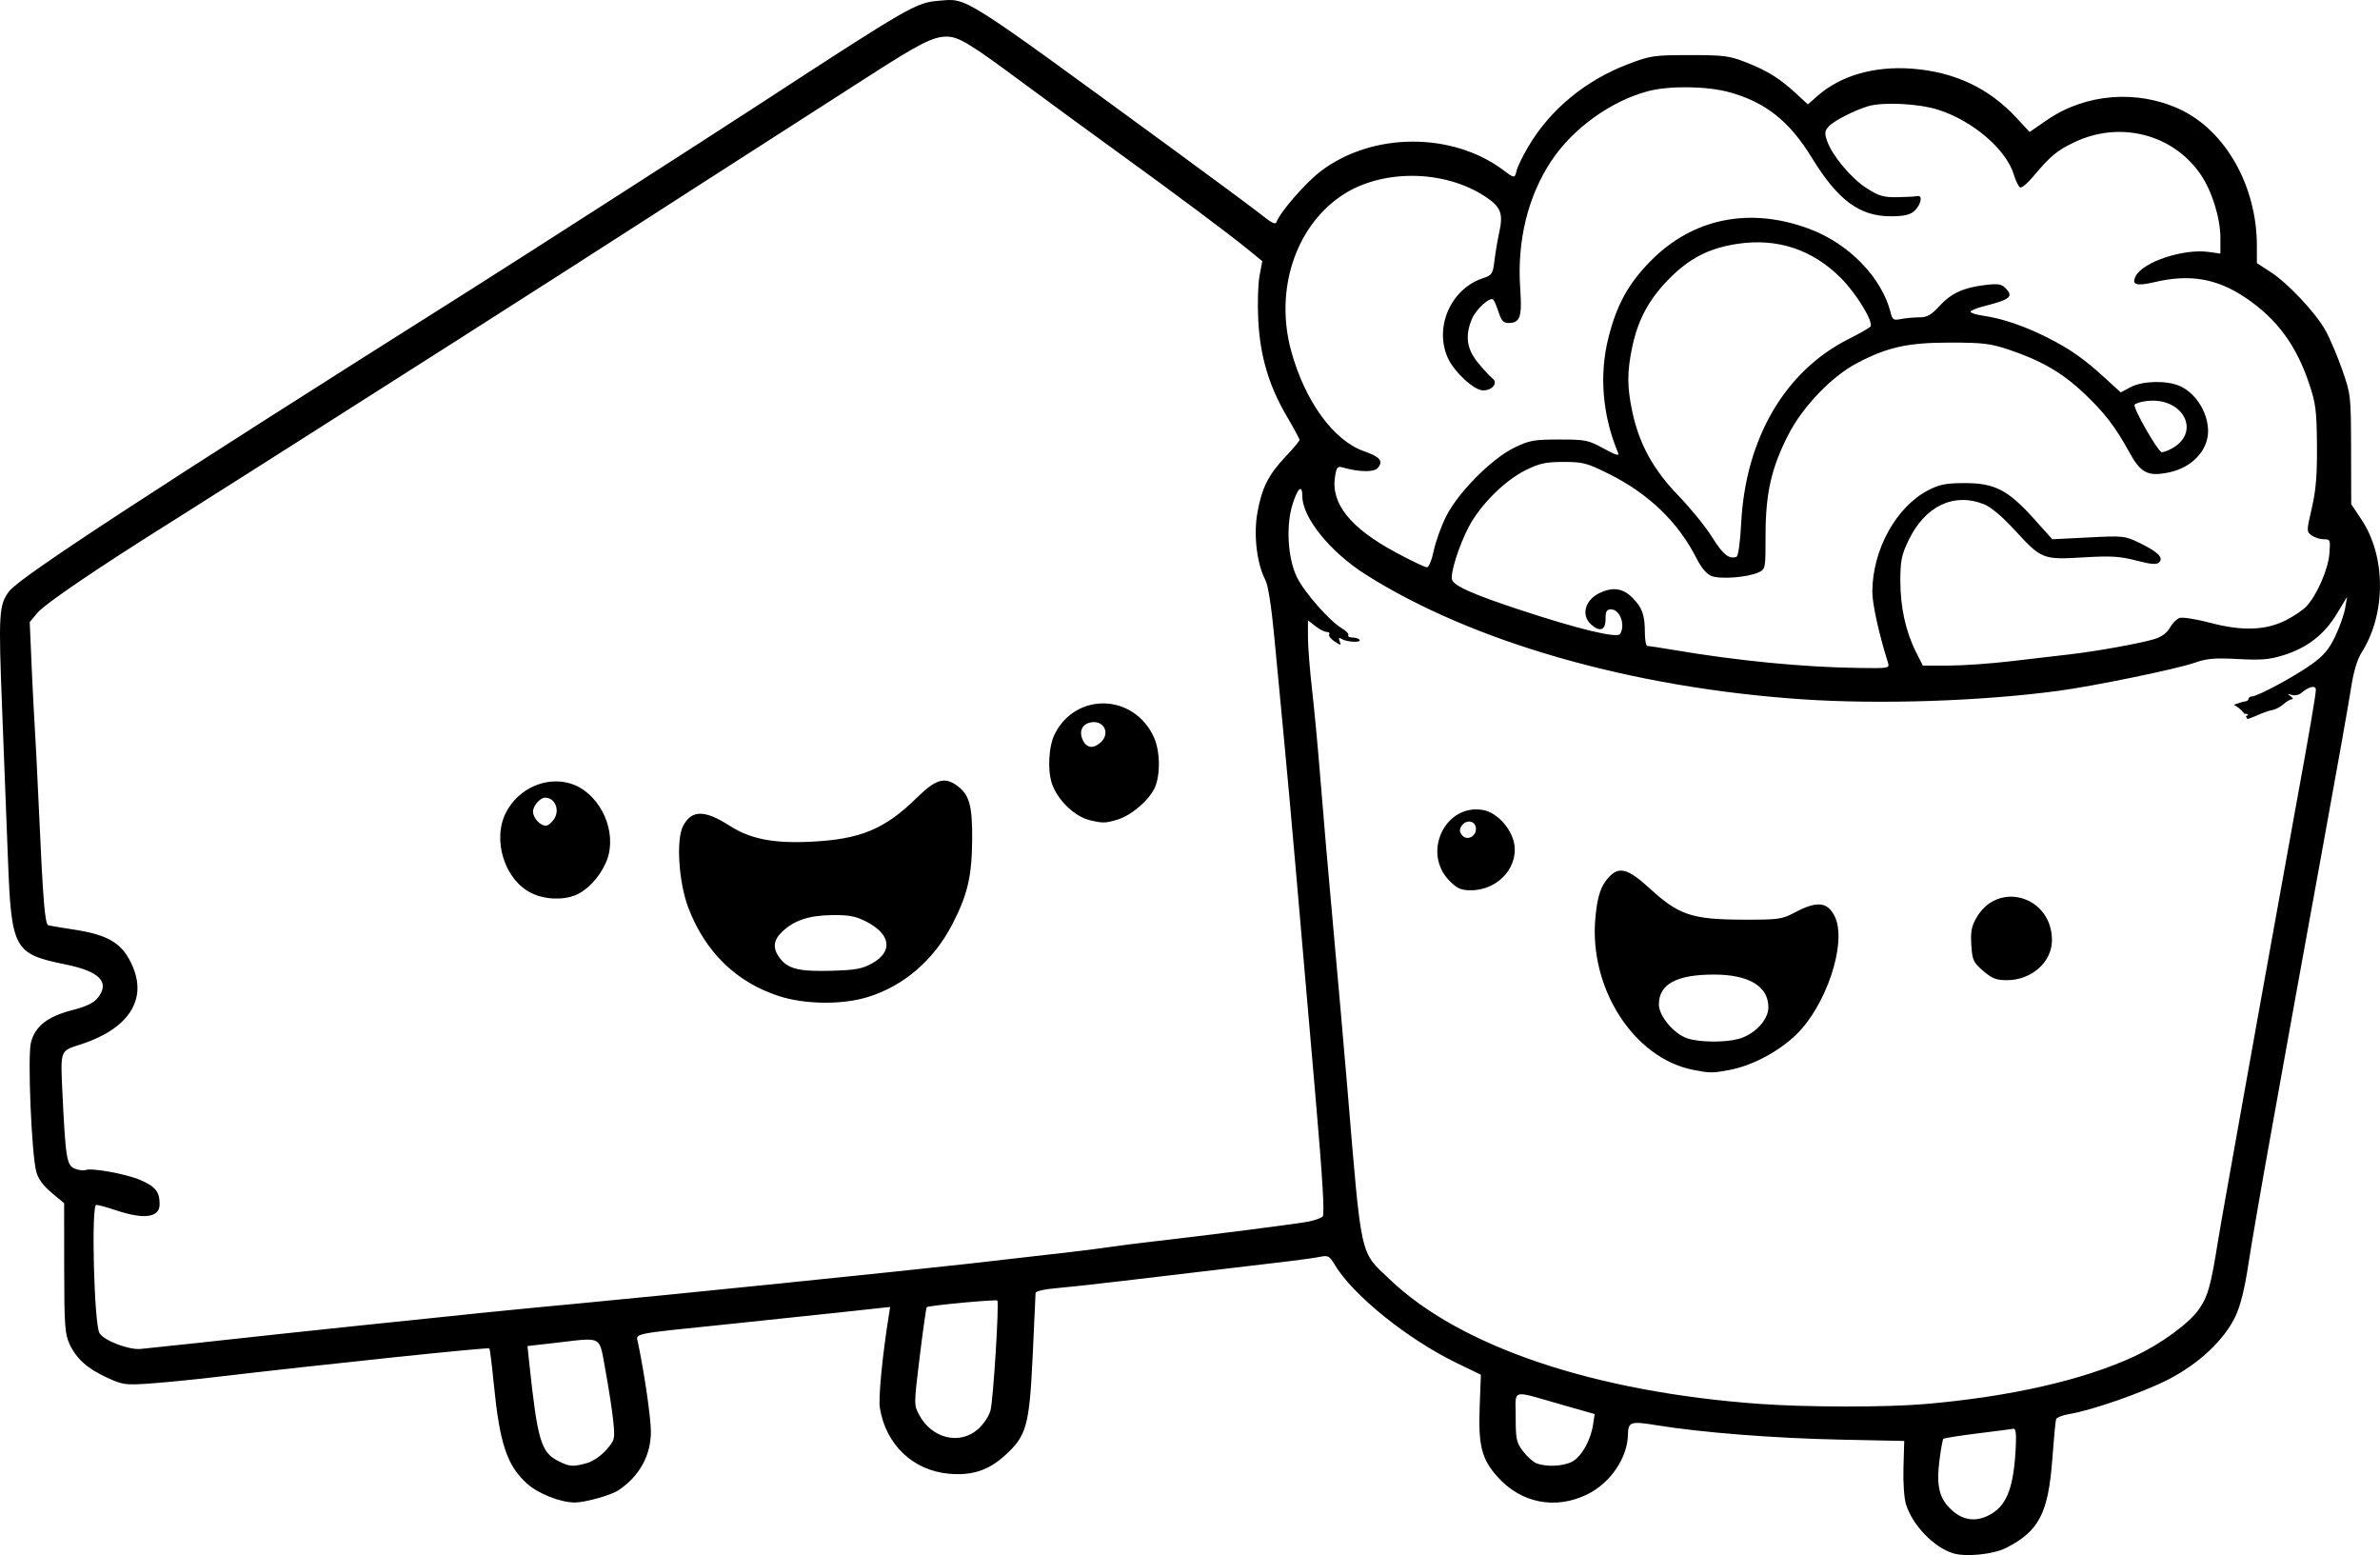 <?xml version="1.0" encoding="UTF-8" standalone="no"?>
<!-- Created with Inkscape (http://www.inkscape.org/) -->

<svg
   width="224.285mm"
   height="146.511mm"
   viewBox="0 0 224.285 146.511"
   version="1.1"
   id="svg1"
   xml:space="preserve"
   xmlns="http://www.w3.org/2000/svg"
   xmlns:svg="http://www.w3.org/2000/svg"><defs
     id="defs1"><clipPath
       clipPathUnits="userSpaceOnUse"
       id="clipPath17"><path
         id="path18"
         style="fill:#ff0000;fill-opacity:1;fill-rule:nonzero;stroke:none;stroke-width:0.265"
         d="M -25.235,37.243 V 270.912 H 238.3 V 37.243 Z M 163.009,61.136 c 1.006,0.01 2.012,0.129 3.007,0.274 0.095,0.012 0.188,0.03 0.283,0.043 1.4,-0.11 2.802,-0.196 4.205,-0.251 1.046,-0.04 2.092,-0.049 3.139,-0.056 1.056,-0.034 2.105,0.112 3.154,0.211 0.839,0.079 1.683,0.092 2.525,0.109 1.194,0.018 2.388,0.022 3.582,0.026 1.478,0.005 2.575,0.376 3.373,0.907 5.815,-0.016 6.055,6.055 -0.154,6.517 -1.171,0.087 -2.342,0.197 -3.518,0.166 -1.766,-0.009 -3.532,-0.019 -5.297,-0.057 -1.643,-0.04 -3.288,-0.093 -4.925,-0.254 -1.294,-0.131 -2.587,-0.268 -3.882,-0.393 -0.127,-0.018 -0.252,-0.04 -0.379,-0.058 -0.296,0.032 -0.607,0.05 -0.937,0.05 h -1.526 -2.65 c -0.333,0 -0.649,-0.018 -0.948,-0.051 -1.016,0.085 -2.03,0.193 -3.048,0.244 -1.672,0.062 -3.343,0.18 -5.016,0.169 -6.446,-0.044 -6.446,-6.545 0,-6.512 1.593,0.008 3.184,-0.105 4.776,-0.164 0.123,-0.007 0.246,-0.019 0.369,-0.03 0.355,-0.159 0.753,-0.289 1.2,-0.379 0.723,-0.302 1.567,-0.523 2.667,-0.512 z" /></clipPath><clipPath
       clipPathUnits="userSpaceOnUse"
       id="clipPath40"><path
         id="path41"
         style="fill:#ff0000;fill-opacity:1;fill-rule:nonzero;stroke:none;stroke-width:0.265"
         d="M -19.272,65.912 V 212.423 H 205.012 V 65.912 Z m 87.23,18.253 c 0.602,-0.005 1.296,0.076 2.08,0.261 2.779,0.656 5.139,2.407 7.503,3.93 2.163,1.483 1.106,0.742 3.171,2.22 5.243,3.75 1.45,9.049 -3.79,5.295 C 75.012,94.502 75.981,95.183 74.013,93.828 72.975,93.159 72.225,92.667 71.188,92.029 70.534,91.628 69.788,91.188 69.117,90.871 64.016,88.465 63.743,84.201 67.958,84.164 Z M 189.154,131.841 c 4.41,-0.007 5.151,4.973 -0.256,6.576 -0.157,0.046 -0.313,0.093 -0.47,0.139 -1.216,0.359 -2.451,0.637 -3.695,0.878 -1.86,0.329 -3.71,0.713 -5.572,1.029 -1.86,0.321 -3.742,0.494 -5.593,0.871 -2.626,0.488 -5.265,0.862 -7.932,1.051 -2.235,0.193 -4.466,0.449 -6.706,0.579 -6.435,0.375 -6.426,-6 0,-6.512 2.05,-0.163 4.096,-0.378 6.145,-0.555 2.456,-0.17 4.885,-0.517 7.303,-0.966 1.871,-0.399 3.78,-0.549 5.66,-0.884 1.858,-0.316 3.703,-0.697 5.559,-1.026 0.998,-0.204 1.994,-0.411 2.97,-0.706 0.16,-0.047 0.319,-0.095 0.479,-0.142 0.773,-0.229 1.477,-0.332 2.107,-0.333 z M -5.753,148.162 c 0.856,-0.025 1.855,0.171 2.957,0.667 1.863,0.838 3.39,2.214 4.902,3.556 4.821,4.279 0.463,9.164 -4.335,4.859 -1.076,-0.965 -2.14,-2 -3.479,-2.591 -4.792,-2.115 -3.755,-6.383 -0.045,-6.492 z m 81.81,13.64 c 1.098,0.023 2.406,0.557 3.718,1.808 0.829,0.79 1.644,1.596 2.453,2.409 1.493,1.5 1.985,2.996 1.83,4.176 1.492,0.035 3.032,1.431 3.386,4.364 l 0.054,0.449 c 0.774,6.4 -5.725,7.172 -6.466,0.768 -0.011,-0.099 -0.023,-0.198 -0.035,-0.297 -0.138,-1.196 -0.026,-2.2 0.251,-3.001 -1.083,-0.041 -2.359,-0.582 -3.636,-1.866 -0.805,-0.809 -1.616,-1.612 -2.442,-2.398 -3.356,-3.194 -1.92,-6.472 0.886,-6.413 z m -60.033,6.896 c 1.003,0.036 2.189,0.489 3.432,1.515 1.409,1.163 2.99,2.109 4.528,3.091 1.61,1.01 3.261,1.95 4.938,2.844 5.688,3.033 2.616,8.785 -3.068,5.744 -1.824,-0.976 -3.623,-1.997 -5.374,-3.1 -1.732,-1.107 -3.504,-2.183 -5.091,-3.494 -3.728,-3.078 -2.372,-6.708 0.636,-6.599 z" /></clipPath></defs><g
     id="layer1"
     transform="translate(19.272,-65.912)"><path
       style="fill:#000000"
       d="m 164.744,212.242 c -1.8,-0.577 -3.768,-2.627 -4.393,-4.576 -0.184,-0.572 -0.288,-2.058 -0.246,-3.495 l 0.073,-2.5 -6.071,-0.126 c -6.159,-0.128 -12.978,-0.662 -17.214,-1.348 -2.532,-0.41 -2.725,-0.345 -2.755,0.924 -0.051,2.143 -1.644,4.489 -3.772,5.552 -3.034,1.516 -6.322,0.873 -8.565,-1.675 -1.456,-1.654 -1.771,-2.926 -1.632,-6.586 l 0.114,-2.98 -2.295,-1.113 c -4.666,-2.263 -9.821,-6.431 -11.514,-9.308 -0.443,-0.753 -0.607,-0.841 -1.3,-0.697 -0.437,0.09 -1.687,0.271 -2.778,0.401 -15.018,1.794 -20.309,2.407 -22.027,2.552 -1.212,0.102 -2.051,0.292 -2.052,0.465 -8.1e-4,0.161 -0.123,2.838 -0.273,5.95 -0.316,6.603 -0.576,7.521 -2.658,9.393 -1.53,1.376 -3.089,1.878 -5.229,1.684 -3.393,-0.308 -5.943,-2.729 -6.511,-6.184 -0.152,-0.923 0.213,-4.755 0.818,-8.585 l 0.149,-0.945 -4.193,0.456 c -2.306,0.251 -7.23,0.77 -10.94,1.153 -9.55,0.986 -8.821,0.831 -8.615,1.83 0.628,3.055 1.206,7.065 1.201,8.333 -0.009,2.255 -1.1,4.206 -3.086,5.518 -0.688,0.454 -3.11,1.129 -4.07,1.134 -1.348,0.006 -3.459,-0.826 -4.515,-1.78 -1.901,-1.718 -2.58,-3.761 -3.141,-9.462 -0.172,-1.746 -0.357,-3.22 -0.411,-3.276 -0.12,-0.123 -15.507,1.487 -26.16,2.738 -1.881,0.221 -4.514,0.478 -5.85,0.572 -2.267,0.159 -2.533,0.123 -3.988,-0.542 -1.885,-0.862 -2.918,-1.787 -3.571,-3.196 -0.431,-0.932 -0.491,-1.786 -0.496,-7.154 l -0.006,-6.096 -1.182,-0.988 c -0.791,-0.661 -1.268,-1.314 -1.443,-1.974 -0.448,-1.695 -0.83,-10.879 -0.505,-12.168 0.388,-1.54 1.56,-2.46 3.905,-3.064 1.341,-0.345 2.018,-0.675 2.409,-1.172 1.151,-1.464 0.166,-2.474 -3.052,-3.131 -4.879,-0.995 -5.102,-1.405 -5.429,-9.973 -0.129,-3.377 -0.372,-9.645 -0.54,-13.93 -0.362,-9.221 -0.317,-9.979 0.671,-11.274 1.007,-1.32 13.832,-9.697 43.398,-28.349 4.441,-2.802 22.252,-14.235 27.252,-17.494 14.18,-9.242 14.8,-9.6 16.925,-9.771 2.766,-0.222 1.802,-0.832 21.837,13.804 4.147,3.03 8.068,5.936 8.712,6.459 0.803,0.651 1.208,0.841 1.287,0.604 0.309,-0.928 2.752,-3.735 4.204,-4.832 4.848,-3.661 12.367,-3.689 17.198,-0.065 1.039,0.78 1.048,0.779 1.248,-0.02 0.09,-0.358 0.57,-1.341 1.067,-2.183 2.088,-3.539 5.401,-6.274 9.47,-7.818 2.06,-0.782 2.399,-0.831 5.761,-0.831 3.24,-6.36e-4 3.737,0.064 5.35,0.7 1.994,0.785 3.155,1.514 4.716,2.959 l 1.065,0.985 0.924,-0.811 c 2.166,-1.902 5.323,-2.815 8.847,-2.558 4.014,0.292 7.265,1.811 9.861,4.607 l 1.262,1.359 1.696,-1.161 c 3.594,-2.461 8.468,-2.842 12.465,-0.975 4.31,2.014 7.26,7.241 7.26,12.866 v 1.627 l 1.291,0.836 c 1.63,1.056 4.223,3.814 5.172,5.501 0.4,0.711 1.104,2.364 1.564,3.674 0.827,2.353 0.837,2.443 0.85,7.541 l 0.013,5.159 0.97,1.455 c 2.314,3.471 2.322,8.856 0.02,12.503 -0.439,0.695 -0.772,1.823 -1.022,3.458 -0.204,1.335 -1.394,8.023 -2.645,14.863 -1.251,6.839 -2.451,13.447 -2.668,14.684 -0.216,1.237 -1.162,6.49 -2.101,11.674 -0.939,5.184 -1.945,10.992 -2.234,12.908 -0.357,2.364 -0.753,3.962 -1.232,4.974 -1.047,2.212 -3.442,4.467 -6.313,5.941 -2.399,1.232 -7.229,2.919 -9.344,3.263 -0.629,0.102 -1.188,0.323 -1.243,0.49 -0.055,0.167 -0.217,1.87 -0.359,3.783 -0.376,5.063 -1.26,6.763 -4.332,8.329 -1.233,0.629 -3.852,0.89 -5.054,0.504 z m 3.706,-3.739 c 1.462,-0.904 2.064,-2.602 2.242,-6.324 0.058,-1.208 -0.01,-1.701 -0.227,-1.658 -0.17,0.034 -1.695,0.232 -3.388,0.441 -1.693,0.209 -3.138,0.439 -3.211,0.512 -0.073,0.073 -0.24,0.995 -0.373,2.05 -0.308,2.451 0.002,3.643 1.224,4.716 1.128,0.99 2.41,1.081 3.733,0.263 z M 36.03,203.759 c 0.556,-0.154 1.332,-0.682 1.818,-1.235 0.822,-0.937 0.842,-1.017 0.674,-2.706 -0.096,-0.957 -0.421,-3.08 -0.723,-4.717 -0.638,-3.455 -0.173,-3.191 -4.711,-2.675 l -2.653,0.302 0.157,1.484 c 0.788,7.43 1.111,8.524 2.758,9.355 1.062,0.536 1.362,0.557 2.681,0.191 z m 92.835,-0.13 c 0.885,-0.458 1.753,-1.978 1.985,-3.476 l 0.157,-1.016 -3.127,-0.89 c -4.87,-1.386 -4.317,-1.535 -4.317,1.165 0,2.093 0.068,2.41 0.689,3.225 0.379,0.497 0.945,1.007 1.257,1.133 0.903,0.364 2.511,0.297 3.356,-0.14 z m -55.983,-3.061 c 0.534,-0.469 1.042,-1.231 1.19,-1.786 0.259,-0.97 0.827,-10.131 0.641,-10.339 -0.114,-0.128 -6.498,0.469 -6.651,0.622 -0.056,0.056 -0.353,2.152 -0.661,4.658 -0.554,4.519 -0.555,4.564 -0.046,5.506 1.197,2.216 3.808,2.848 5.527,1.339 z m 89.177,-2.368 c 8.077,-0.686 15.008,-2.264 19.844,-4.518 2.511,-1.17 5.205,-3.156 6.108,-4.502 0.795,-1.186 1.062,-2.152 1.709,-6.183 0.164,-1.019 0.536,-3.162 0.828,-4.763 0.292,-1.601 0.93,-5.173 1.417,-7.938 0.488,-2.765 1.374,-7.706 1.969,-10.98 0.595,-3.274 1.38,-7.62 1.743,-9.657 0.363,-2.037 1.009,-5.609 1.436,-7.938 1.197,-6.531 1.855,-10.37 1.855,-10.819 0,-0.458 -0.641,-0.324 -1.351,0.282 -0.234,0.2 -0.65,0.289 -0.926,0.199 -0.412,-0.135 -0.431,-0.113 -0.104,0.122 0.218,0.157 0.271,0.287 0.116,0.29 -0.154,0.002 -0.512,0.212 -0.794,0.467 -0.282,0.255 -0.751,0.5 -1.042,0.544 -0.291,0.045 -1.03,0.311 -1.642,0.591 -0.612,0.28 -1.297,0.439 -1.521,0.353 -0.225,-0.086 -0.408,-0.046 -0.408,0.088 0,0.284 -3.656,1.536 -3.867,1.325 -0.078,-0.078 0.106,-0.22 0.408,-0.316 0.761,-0.241 0.689,-0.668 -0.112,-0.668 -0.364,0 -0.662,0.089 -0.662,0.198 -4.6e-4,0.109 -0.469,0.204 -1.041,0.211 -0.572,0.007 -0.981,-0.083 -0.91,-0.198 0.072,-0.116 0.397,-0.211 0.723,-0.211 0.326,0 0.706,-0.103 0.844,-0.228 0.138,-0.125 0.728,-0.353 1.31,-0.505 0.582,-0.153 1.713,-0.537 2.514,-0.854 0.8,-0.317 1.604,-0.586 1.786,-0.597 0.182,-0.011 0.331,-0.119 0.331,-0.241 0,-0.121 0.149,-0.224 0.331,-0.229 0.551,-0.014 4.063,-1.907 5.629,-3.034 1.14,-0.821 1.639,-1.415 2.222,-2.646 0.413,-0.873 0.832,-2.064 0.93,-2.646 l 0.179,-1.058 -0.958,1.587 c -1.172,1.942 -2.761,3.189 -4.953,3.887 -1.378,0.439 -2.12,0.505 -4.36,0.387 -2.236,-0.118 -2.947,-0.055 -4.144,0.366 -1.616,0.568 -9.483,2.189 -12.736,2.624 -7.359,0.985 -16.86,1.3 -24.209,0.803 -16.029,-1.084 -31.108,-5.397 -41.149,-11.77 -3.315,-2.104 -5.938,-5.343 -5.945,-7.343 -0.004,-1.179 -0.425,-0.837 -0.925,0.753 -0.63,2.002 -0.453,5.037 0.397,6.821 0.676,1.418 3.073,4.154 4.247,4.848 0.411,0.243 0.687,0.538 0.614,0.657 -0.073,0.119 0.105,0.216 0.396,0.216 0.291,0 0.591,0.1 0.666,0.221 0.173,0.28 -1.211,0.209 -1.69,-0.087 -0.263,-0.162 -0.313,-0.104 -0.188,0.22 0.157,0.409 0.121,0.41 -0.482,0.015 -0.358,-0.235 -0.586,-0.533 -0.506,-0.662 0.08,-0.13 -0.024,-0.236 -0.231,-0.236 -0.207,0 -0.691,-0.247 -1.074,-0.548 l -0.697,-0.548 v 1.582 c 0,0.87 0.176,3.111 0.391,4.98 0.215,1.869 0.574,5.72 0.798,8.558 0.224,2.838 0.759,9.029 1.19,13.758 0.431,4.729 1.027,11.516 1.326,15.081 1.376,16.445 1.148,15.412 4.006,18.141 6.664,6.362 19.311,10.613 34.886,11.728 4.453,0.319 11.838,0.327 15.478,0.018 z M 140.283,166.707 c -5.588,-1.1 -9.825,-7.687 -9.211,-14.32 0.191,-2.064 0.513,-3.028 1.285,-3.853 0.959,-1.023 1.807,-0.783 3.851,1.093 2.707,2.484 3.966,2.91 8.653,2.928 3.543,0.013 3.764,-0.018 5.084,-0.714 1.998,-1.053 2.98,-0.959 3.657,0.35 1.274,2.464 -0.811,8.682 -3.827,11.41 -1.696,1.534 -4.024,2.728 -6.076,3.118 -1.601,0.304 -1.817,0.303 -3.417,-0.012 z m 4.302,-2.921 c 1.501,-0.417 2.791,-1.788 2.791,-2.967 0,-1.988 -1.831,-3.089 -5.139,-3.089 -3.515,0 -5.18,0.904 -5.18,2.813 0,1.101 1.432,2.797 2.707,3.206 1.168,0.374 3.542,0.393 4.821,0.038 z m 23.029,-6.406 c -0.932,-0.805 -1.024,-1.008 -1.113,-2.447 -0.079,-1.274 0.017,-1.763 0.509,-2.6 2.055,-3.494 7.089,-1.963 7.089,2.156 0,2.068 -1.919,3.769 -4.251,3.769 -0.998,0 -1.4,-0.158 -2.233,-0.878 z m -50.275,-8.467 c -2.654,-2.654 -0.411,-7.353 3.188,-6.678 1.153,0.216 2.407,1.473 2.81,2.818 0.697,2.325 -1.314,4.724 -3.967,4.734 -0.954,0.004 -1.301,-0.146 -2.03,-0.874 z m 2.469,-5.026 c -0.099,-0.695 -0.955,-0.781 -1.361,-0.137 -0.201,0.319 -0.183,0.555 0.065,0.854 0.483,0.583 1.408,0.07 1.296,-0.718 z m 55.546,-6.177 c 0.182,-0.073 0.48,-0.073 0.661,0 0.182,0.073 0.033,0.133 -0.331,0.133 -0.364,0 -0.513,-0.06 -0.331,-0.133 z m -4.096,-0.537 c 0.257,-0.067 0.615,-0.063 0.794,0.01 0.179,0.072 -0.032,0.127 -0.468,0.122 -0.437,-0.005 -0.583,-0.065 -0.326,-0.132 z m 1.538,-0.176 c 0.061,-0.052 0.706,-0.164 1.433,-0.248 0.851,-0.098 1.134,-0.071 0.794,0.076 -0.505,0.219 -2.456,0.369 -2.227,0.171 z m 11.735,-0.99 c -0.206,-0.333 0.481,-0.559 1.383,-0.456 0.733,0.084 0.728,0.093 -0.242,0.392 -0.583,0.18 -1.053,0.206 -1.141,0.064 z m -5.072,-0.157 c 0.257,-0.067 0.615,-0.063 0.794,0.01 0.179,0.072 -0.032,0.127 -0.468,0.122 -0.437,-0.005 -0.583,-0.065 -0.326,-0.132 z m 3.831,-0.256 c 0.182,-0.073 0.48,-0.073 0.661,0 0.182,0.073 0.033,0.133 -0.331,0.133 -0.364,0 -0.513,-0.06 -0.331,-0.133 z m -1.389,-0.354 c 0.291,-0.125 0.708,-0.234 0.926,-0.242 0.353,-0.013 0.353,0.014 0,0.242 -0.218,0.141 -0.635,0.25 -0.926,0.242 l -0.529,-0.015 z m 3.519,-0.318 c 0.247,-0.247 0.388,-0.247 0.635,0 0.247,0.247 0.176,0.318 -0.318,0.318 -0.494,0 -0.564,-0.071 -0.318,-0.318 z m -1.865,-0.122 c 0.182,-0.073 0.48,-0.073 0.661,0 0.182,0.073 0.033,0.133 -0.331,0.133 -0.364,0 -0.513,-0.06 -0.331,-0.133 z M -0.13,192.378 c 2.765,-0.298 6.099,-0.66 7.408,-0.804 2.208,-0.243 9.73,-1.028 18.918,-1.976 2.11,-0.218 6.337,-0.628 9.393,-0.913 7.337,-0.683 30.527,-3.047 36.38,-3.709 9.421,-1.065 11.548,-1.317 13.229,-1.564 0.946,-0.139 2.851,-0.381 4.233,-0.538 4.768,-0.541 13.365,-1.639 14.509,-1.852 0.631,-0.118 1.275,-0.341 1.43,-0.497 0.2,-0.2 5e-5,-3.537 -0.689,-11.473 -0.534,-6.155 -1.323,-15.239 -1.751,-20.186 -0.429,-4.948 -0.976,-11.02 -1.217,-13.494 -0.24,-2.474 -0.637,-6.641 -0.881,-9.26 -0.283,-3.034 -0.595,-5.051 -0.86,-5.556 -0.801,-1.53 -1.124,-4.234 -0.755,-6.318 0.418,-2.361 1.038,-3.595 2.679,-5.33 0.712,-0.752 1.294,-1.451 1.294,-1.552 0,-0.101 -0.539,-1.102 -1.197,-2.223 -1.692,-2.882 -2.513,-5.647 -2.689,-9.051 -0.079,-1.528 -0.026,-3.405 0.116,-4.172 l 0.26,-1.394 -1.222,-1.003 c -1.789,-1.469 -6.889,-5.278 -12.466,-9.312 -2.692,-1.947 -6.74,-4.909 -8.996,-6.581 -4.847,-3.593 -5.939,-4.254 -7.045,-4.258 -1.293,-0.005 -2.537,0.628 -7.457,3.795 -2.519,1.622 -6.865,4.411 -9.657,6.199 -2.792,1.788 -5.969,3.828 -7.061,4.533 -1.091,0.705 -2.996,1.932 -4.233,2.726 -1.237,0.794 -4.749,3.048 -7.805,5.01 -3.056,1.962 -7.342,4.7 -9.525,6.085 -2.183,1.385 -6.379,4.055 -9.326,5.934 -2.946,1.879 -6.042,3.849 -6.879,4.377 -0.837,0.528 -3.13,1.983 -5.094,3.234 -1.965,1.251 -4.941,3.134 -6.615,4.185 -6.64,4.171 -11.336,7.371 -12.035,8.202 l -0.735,0.874 0.178,4.105 c 0.098,2.258 0.232,4.879 0.298,5.825 0.066,0.946 0.241,4.399 0.387,7.673 0.391,8.725 0.567,10.883 0.899,10.971 0.161,0.043 1.222,0.22 2.359,0.394 3.406,0.521 4.682,1.33 5.614,3.56 1.325,3.171 -0.542,5.877 -5.034,7.299 -1.835,0.581 -1.81,0.511 -1.62,4.495 0.296,6.219 0.406,6.888 1.175,7.18 0.368,0.14 0.816,0.197 0.997,0.128 0.591,-0.227 3.826,0.36 5.168,0.938 1.433,0.616 1.82,1.104 1.82,2.294 0,1.241 -1.462,1.445 -4.076,0.571 -0.859,-0.287 -1.712,-0.523 -1.895,-0.523 -0.488,0 -0.204,11.27 0.305,12.083 0.447,0.715 2.738,1.595 3.883,1.49 0.472,-0.043 3.12,-0.322 5.885,-0.62 z M 29.03,181.273 c 0.077,-0.294 0.233,-0.592 0.348,-0.662 0.114,-0.071 0.145,0.112 0.068,0.405 -0.077,0.294 -0.233,0.591 -0.348,0.662 -0.114,0.071 -0.145,-0.112 -0.068,-0.405 z m 55.241,-3.7 c 0.09,-0.146 0.216,-0.265 0.28,-0.265 0.064,0 0.117,0.119 0.117,0.265 0,0.146 -0.126,0.265 -0.28,0.265 -0.154,0 -0.207,-0.119 -0.117,-0.265 z m -6.817,-10.616 c 0.179,-0.181 0.393,-0.262 0.474,-0.181 0.082,0.082 -0.065,0.229 -0.326,0.329 -0.377,0.144 -0.407,0.113 -0.148,-0.148 z m -23.345,-7.208 c -4.004,-1.302 -6.922,-4.148 -8.511,-8.301 -0.908,-2.373 -1.172,-6.412 -0.504,-7.705 0.794,-1.535 2.025,-1.551 4.353,-0.057 1.984,1.273 4.142,1.701 7.705,1.528 4.664,-0.227 6.945,-1.173 9.97,-4.138 1.761,-1.726 2.589,-1.99 3.731,-1.19 1.22,0.855 1.514,1.87 1.489,5.143 -0.026,3.464 -0.439,5.211 -1.892,8.004 -1.741,3.347 -4.563,5.771 -7.929,6.811 -2.429,0.75 -5.936,0.711 -8.412,-0.094 z m 8.821,-3.086 c 1.973,-1.109 1.745,-2.733 -0.55,-3.914 -1.014,-0.522 -1.623,-0.639 -3.223,-0.62 -2.194,0.025 -3.598,0.491 -4.717,1.563 -0.868,0.831 -0.923,1.601 -0.182,2.543 0.769,0.978 1.84,1.226 4.893,1.135 2.218,-0.066 2.847,-0.184 3.779,-0.707 z m -66.103,-3.016 c 0,-0.073 0.238,-0.26 0.529,-0.415 0.291,-0.156 0.529,-0.224 0.529,-0.151 0,0.073 -0.238,0.26 -0.529,0.415 -0.291,0.156 -0.529,0.224 -0.529,0.151 z m 33.958,-3.606 c -2.524,-1.249 -3.7,-5.053 -2.356,-7.619 1.163,-2.221 3.752,-3.378 6.034,-2.697 2.54,0.758 4.278,3.96 3.626,6.681 -0.371,1.546 -1.762,3.269 -3.088,3.824 -1.23,0.515 -2.952,0.438 -4.216,-0.188 z m 2.157,-6.959 c 0.568,-0.867 0.094,-2.005 -0.841,-2.018 -0.474,-0.006 -1.143,0.766 -1.143,1.319 0,0.58 0.676,1.323 1.203,1.323 0.205,0 0.556,-0.281 0.781,-0.624 z m 50.494,0.106 c -1.392,-0.332 -2.953,-1.8 -3.531,-3.322 -0.486,-1.278 -0.373,-3.638 0.23,-4.822 2.02,-3.959 7.472,-3.769 9.332,0.325 0.602,1.326 0.632,3.599 0.062,4.8 -0.562,1.183 -2.208,2.578 -3.5,2.965 -1.132,0.339 -1.374,0.344 -2.593,0.054 z m 1.013,-7.328 c 0.917,-0.83 0.35,-2.078 -0.864,-1.898 -0.857,0.127 -1.205,0.823 -0.827,1.653 0.357,0.784 0.993,0.875 1.69,0.244 z m -4.787,-44.166 c 0.013,-0.308 0.075,-0.371 0.16,-0.16 0.076,0.191 0.067,0.419 -0.021,0.507 -0.088,0.088 -0.15,-0.068 -0.139,-0.347 z M 190.356,133.887 c 0.404,-0.378 -0.176,-0.262 -0.913,0.182 l -0.661,0.399 0.661,-0.173 c 0.364,-0.095 0.775,-0.279 0.913,-0.408 z m -1.177,-0.235 c 0.218,-0.141 0.278,-0.256 0.132,-0.256 -0.146,0 -0.443,0.115 -0.661,0.256 -0.218,0.141 -0.278,0.256 -0.132,0.256 0.146,0 0.443,-0.115 0.661,-0.256 z m 1.516,-0.424 c -0.088,-0.088 -0.316,-0.097 -0.507,-0.021 -0.211,0.085 -0.148,0.147 0.16,0.16 0.279,0.011 0.435,-0.051 0.347,-0.139 z m 1.852,0 c -0.088,-0.088 -0.316,-0.097 -0.507,-0.021 -0.211,0.085 -0.148,0.147 0.16,0.16 0.279,0.011 0.435,-0.051 0.347,-0.139 z m -33.919,-4.933 c -0.855,-2.742 -1.462,-5.51 -1.457,-6.644 0.019,-3.977 2.277,-8.038 5.332,-9.586 1.024,-0.519 1.661,-0.638 3.414,-0.638 2.778,0 4.057,0.661 6.466,3.342 l 1.752,1.95 3.403,-0.172 c 3.321,-0.168 3.438,-0.155 4.849,0.535 1.726,0.844 2.252,1.373 1.808,1.816 -0.23,0.23 -0.761,0.186 -2.163,-0.177 -1.546,-0.401 -2.386,-0.45 -5,-0.294 -3.798,0.227 -3.923,0.176 -6.472,-2.604 -1.125,-1.227 -2.212,-2.14 -2.85,-2.396 -2.861,-1.145 -5.58,0.159 -7.14,3.424 -0.648,1.356 -0.759,1.91 -0.759,3.798 -2.3e-4,2.471 0.512,4.792 1.479,6.7 l 0.646,1.276 2.443,-0.005 c 1.344,-0.003 3.991,-0.189 5.883,-0.414 1.892,-0.225 4.333,-0.51 5.424,-0.633 2.514,-0.284 6.695,-1.034 8.058,-1.446 0.683,-0.206 1.192,-0.577 1.464,-1.068 0.229,-0.413 0.641,-0.831 0.916,-0.927 0.275,-0.096 1.581,0.111 2.902,0.46 3.025,0.8 5.235,0.717 7.165,-0.267 0.728,-0.371 1.582,-0.954 1.898,-1.296 0.98,-1.059 2.029,-3.457 2.152,-4.921 0.111,-1.327 0.088,-1.389 -0.527,-1.389 -0.354,0 -0.868,-0.164 -1.142,-0.364 -0.488,-0.357 -0.487,-0.411 0.016,-2.58 0.39,-1.683 0.507,-3.106 0.484,-5.92 -0.026,-3.278 -0.112,-3.947 -0.744,-5.821 -1.228,-3.638 -3.036,-6.079 -5.973,-8.062 -2.705,-1.826 -5.264,-2.265 -8.599,-1.477 -1.716,0.406 -2.196,0.242 -1.748,-0.596 0.706,-1.32 4.501,-2.572 6.827,-2.253 l 1.138,0.156 v -1.468 c 0,-1.874 -0.793,-4.423 -1.861,-5.983 -2.607,-3.808 -7.611,-5.086 -11.897,-3.039 -1.672,0.798 -2.228,1.265 -3.989,3.351 -0.465,0.551 -0.967,0.962 -1.115,0.912 -0.148,-0.049 -0.414,-0.581 -0.592,-1.181 -0.708,-2.396 -3.921,-5.145 -7.199,-6.158 -1.858,-0.574 -5.177,-0.732 -6.552,-0.312 -1.348,0.411 -3.234,1.38 -3.709,1.905 -0.378,0.417 -0.403,0.64 -0.156,1.35 0.485,1.39 2.267,3.525 3.724,4.46 1.156,0.742 1.592,0.871 2.887,0.852 0.839,-0.012 1.695,-0.058 1.903,-0.103 0.555,-0.12 0.327,0.881 -0.328,1.44 -0.389,0.331 -1.004,0.463 -2.164,0.463 -2.959,0 -4.997,-1.507 -7.448,-5.508 -2.11,-3.444 -4.353,-5.231 -7.744,-6.172 -2.149,-0.596 -5.689,-0.642 -7.723,-0.101 -3.487,0.928 -7.068,3.515 -9.095,6.571 -2.21,3.333 -3.238,7.555 -2.924,12.018 0.188,2.669 -0.008,3.245 -1.102,3.245 -0.47,0 -0.68,-0.225 -0.926,-0.992 -0.174,-0.546 -0.401,-1.085 -0.504,-1.198 -0.298,-0.328 -1.63,0.873 -2.03,1.829 -0.654,1.564 -0.476,2.822 0.581,4.106 0.52,0.632 1.133,1.295 1.362,1.472 0.555,0.43 0.006,1.133 -0.884,1.133 -0.838,0 -2.708,-1.718 -3.311,-3.043 -1.319,-2.897 0.271,-6.527 3.297,-7.526 0.864,-0.285 0.937,-0.398 1.093,-1.682 0.092,-0.757 0.293,-1.944 0.447,-2.638 0.394,-1.773 0.153,-2.398 -1.291,-3.354 -3.934,-2.606 -9.897,-2.629 -13.642,-0.053 -4.328,2.978 -6.23,8.922 -4.671,14.596 1.297,4.719 3.989,8.425 6.846,9.425 1.529,0.535 1.856,0.93 1.314,1.583 -0.347,0.418 -1.758,0.397 -3.308,-0.048 -0.481,-0.138 -0.58,-0.022 -0.721,0.846 -0.414,2.551 1.43,4.853 5.744,7.172 1.421,0.764 2.73,1.389 2.909,1.389 0.183,0 0.464,-0.677 0.645,-1.551 0.176,-0.853 0.699,-2.309 1.162,-3.235 1.126,-2.253 4.293,-5.447 6.429,-6.483 1.429,-0.693 1.852,-0.77 4.233,-0.77 2.479,0 2.743,0.053 4.191,0.847 1.168,0.64 1.499,0.737 1.356,0.397 -1.461,-3.484 -1.787,-7.289 -0.923,-10.769 0.78,-3.145 1.878,-5.149 3.998,-7.299 3.985,-4.041 9.37,-5.121 14.988,-3.007 3.716,1.399 6.805,4.592 7.627,7.884 0.167,0.671 0.275,0.736 0.98,0.595 0.435,-0.087 1.207,-0.158 1.715,-0.158 0.737,0 1.117,-0.211 1.885,-1.047 1.121,-1.221 2.24,-1.741 4.291,-1.995 1.195,-0.148 1.562,-0.099 1.918,0.258 0.83,0.83 0.528,1.09 -2.007,1.738 -0.691,0.177 -1.257,0.411 -1.257,0.521 0,0.11 0.566,0.283 1.257,0.383 1.778,0.259 3.876,0.979 6.023,2.066 2.15,1.088 3.404,1.972 5.421,3.818 l 1.455,1.332 0.922,-0.495 c 1.1,-0.59 3.34,-0.656 4.589,-0.134 1.873,0.783 3.147,3.336 2.591,5.192 -0.443,1.479 -1.791,2.602 -3.571,2.975 -1.966,0.412 -2.657,0.056 -3.737,-1.929 -1.278,-2.347 -2.342,-3.728 -4.277,-5.55 -2.035,-1.916 -4.014,-3.065 -7.014,-4.072 -1.782,-0.598 -2.468,-0.682 -5.595,-0.682 -3.98,0 -5.878,0.42 -8.779,1.944 -2.362,1.241 -5.088,4.082 -6.44,6.711 -1.607,3.125 -2.159,5.547 -2.159,9.468 0,3.215 -0.002,3.223 -0.689,3.537 -1.014,0.462 -3.568,0.657 -4.394,0.335 -0.464,-0.181 -0.96,-0.757 -1.403,-1.632 -1.751,-3.455 -4.519,-6.122 -8.312,-8.009 -2.028,-1.009 -2.412,-1.11 -4.233,-1.11 -1.673,0 -2.259,0.126 -3.562,0.766 -1.957,0.961 -4.273,3.259 -5.362,5.323 -0.952,1.803 -1.792,4.474 -1.581,5.026 0.224,0.585 1.967,1.358 6.275,2.783 5.584,1.847 9.276,2.741 9.549,2.311 0.533,-0.839 -0.009,-2.317 -0.848,-2.317 -0.418,0 -0.52,0.182 -0.52,0.926 0,1.048 -0.538,1.239 -1.368,0.488 -0.958,-0.867 -0.568,-2.296 0.806,-2.956 1.234,-0.593 2.194,-0.458 3.087,0.433 0.919,0.918 1.18,1.634 1.18,3.243 0,0.718 0.103,1.306 0.23,1.306 0.126,0 1.228,0.169 2.447,0.376 6.077,1.032 12.257,1.632 17.528,1.702 2.868,0.038 2.875,0.037 2.689,-0.557 z m -13.816,-13.11 c 0.42,-7.979 4.138,-14.334 10.15,-17.345 1.044,-0.523 1.96,-1.05 2.035,-1.171 0.286,-0.463 -1.353,-3.137 -2.815,-4.591 -2.68,-2.665 -5.966,-3.75 -9.687,-3.197 -2.687,0.399 -4.544,1.345 -6.467,3.293 -1.898,1.923 -2.931,3.83 -3.481,6.429 -0.493,2.327 -0.493,3.745 -2.5e-4,6.071 0.648,3.058 1.973,5.479 4.333,7.916 1.143,1.18 2.576,2.942 3.184,3.915 1.033,1.653 1.59,2.108 2.296,1.873 0.177,-0.059 0.355,-1.314 0.454,-3.192 z m 40.481,-6.963 c 2.943,-1.505 1.22,-4.945 -2.269,-4.527 -0.547,0.065 -1.058,0.222 -1.136,0.347 -0.18,0.291 2.221,4.476 2.568,4.476 0.142,0 0.519,-0.133 0.837,-0.296 z"
       id="path19"
       clip-path="url(#clipPath40)" /></g></svg>
